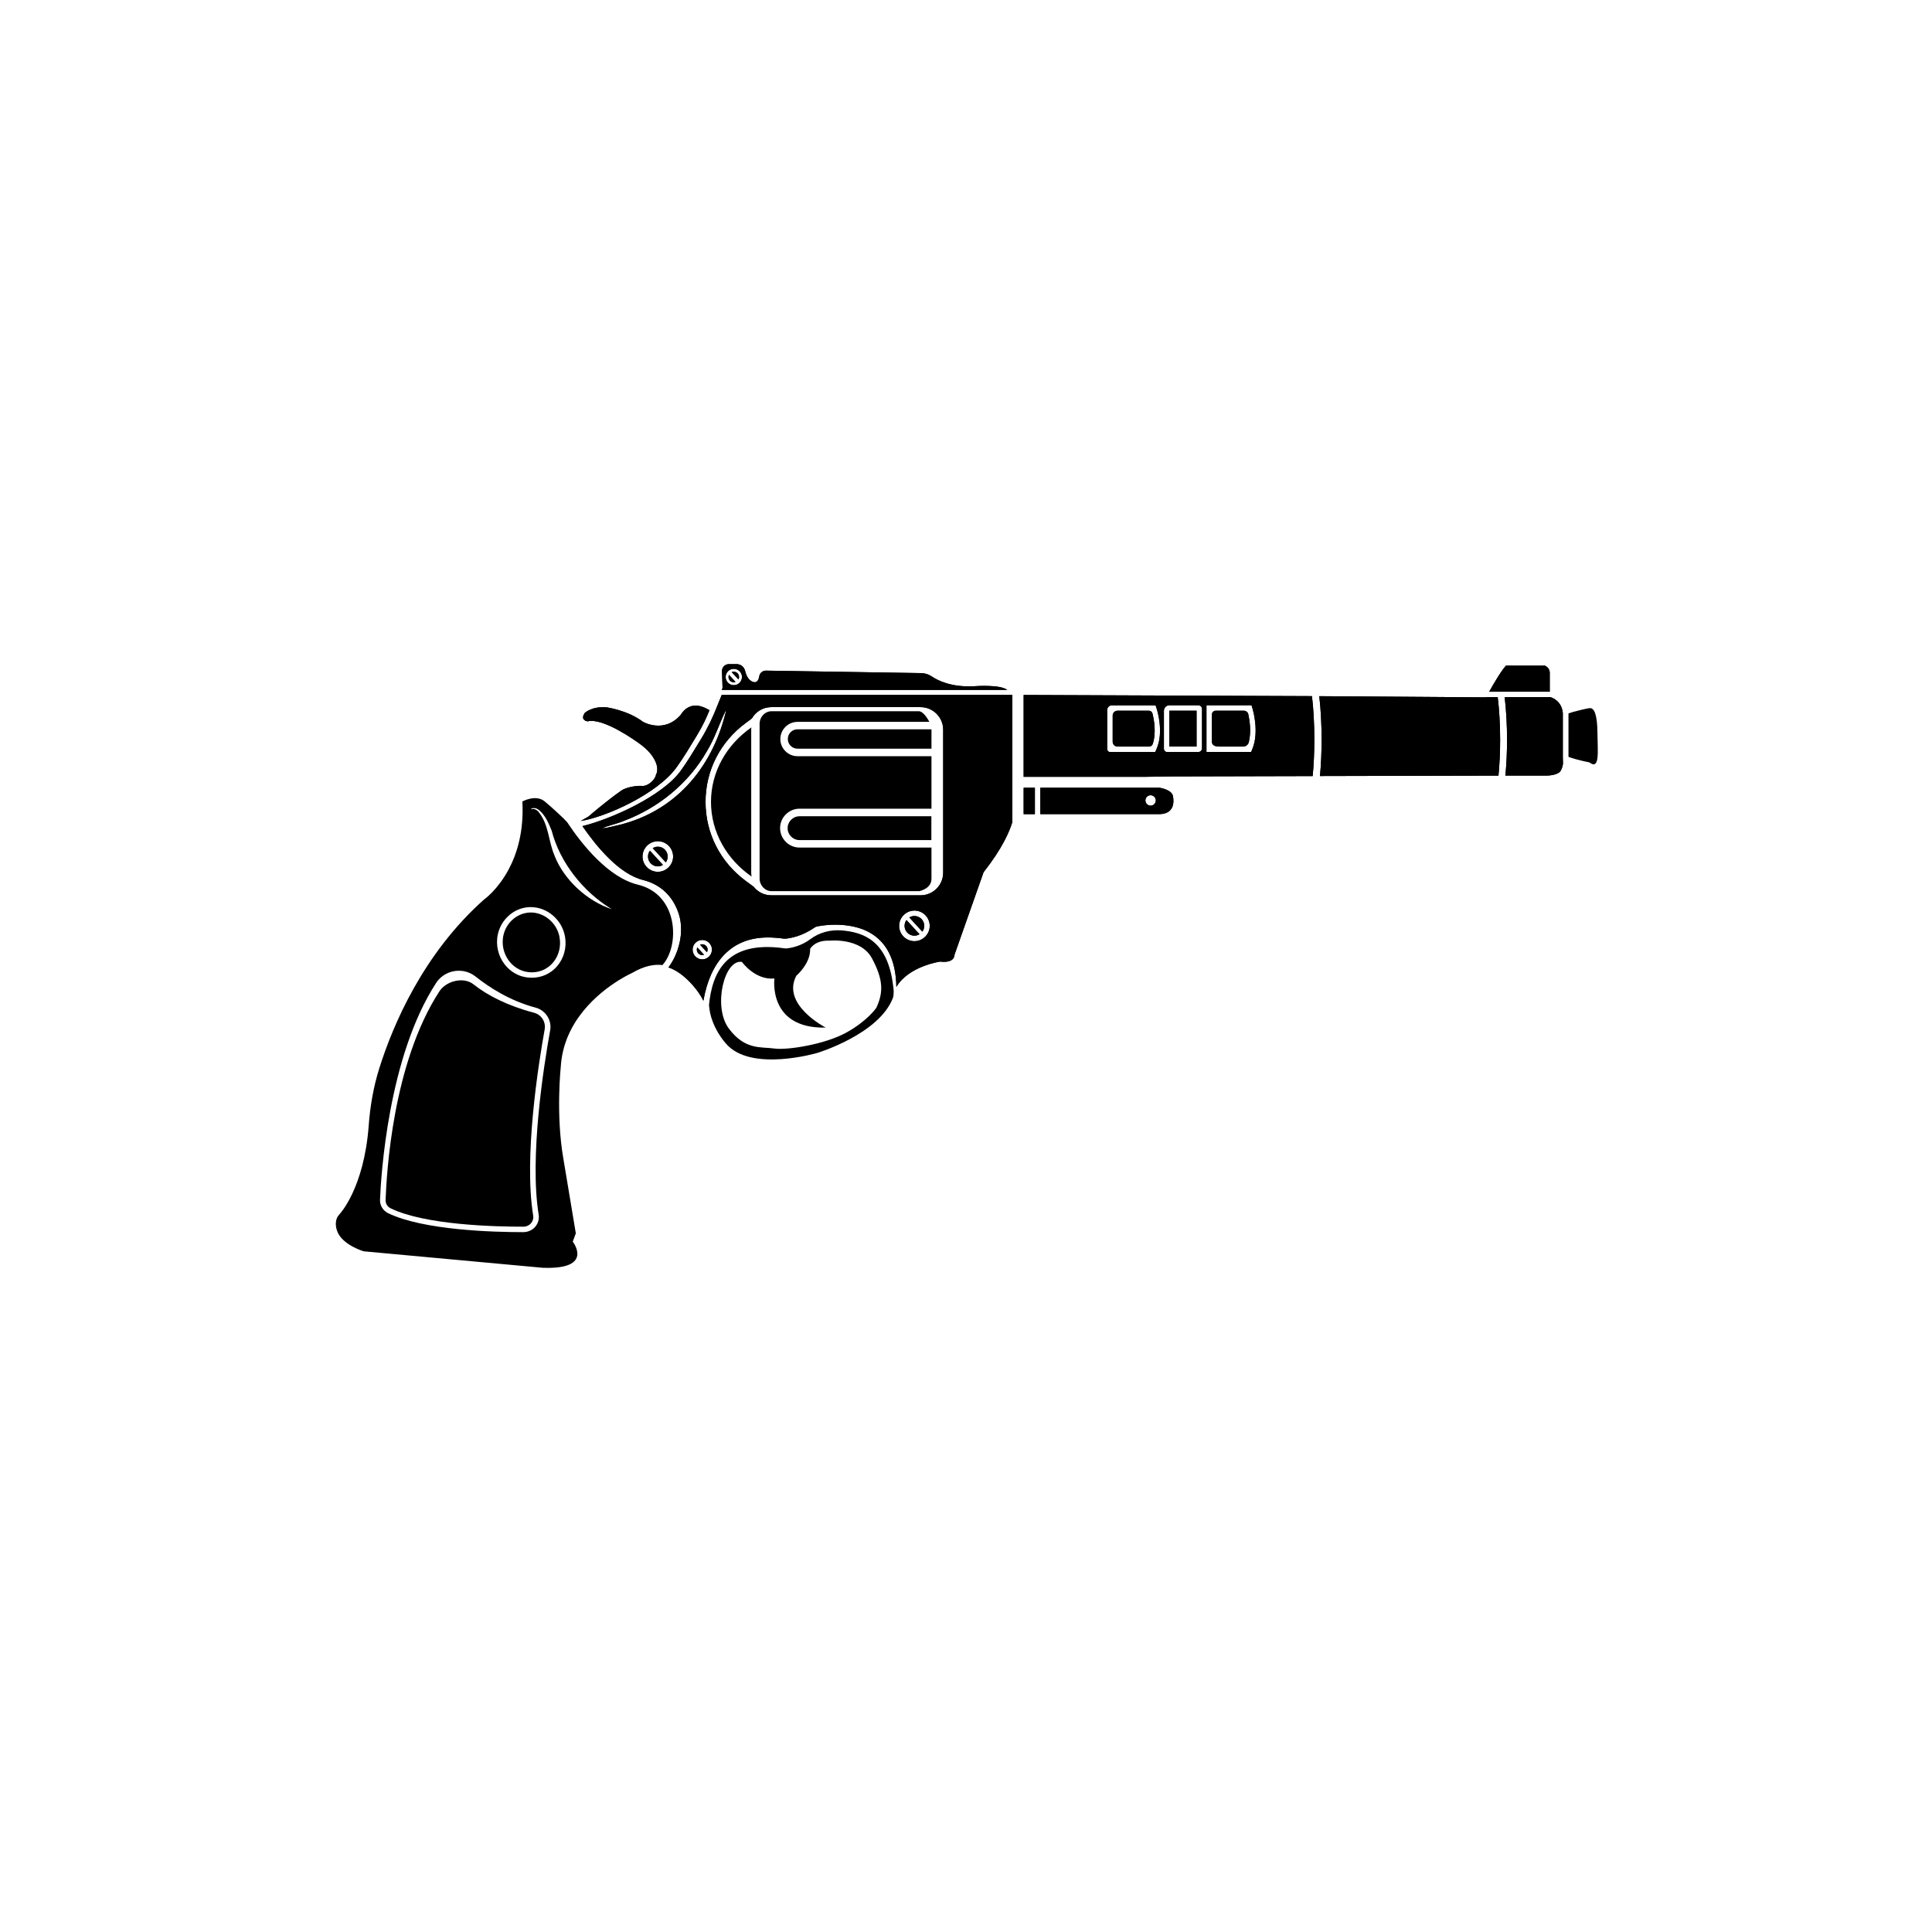 <svg width="512" height="512" viewBox="0 0 512 512" fill="none" xmlns="http://www.w3.org/2000/svg">
<path d="M423.341 194.233C423.301 189.31 422.472 187.558 421.295 187.665C420.332 187.745 417.027 188.628 417.027 188.628C416.479 188.815 416.038 188.949 415.663 189.056V200.573C418.084 201.469 421.188 202.031 421.188 202.031C424.037 204.212 423.381 199.155 423.341 194.246V194.233Z" fill="black"/>
<path d="M414.205 202.098L414.165 200.68V200.546V188.962C413.87 185.872 411.503 184.935 410.874 184.748H398.755C399.156 188.159 399.384 192.038 399.384 196.038C399.384 199.355 399.236 202.539 398.942 205.535C405.122 205.535 409.269 205.522 410.045 205.535C410.045 205.535 413.001 205.509 413.656 204.158C414.312 202.833 414.205 202.111 414.205 202.111V202.098Z" fill="black"/>
<path d="M396.896 184.748H393.86L393.833 184.802L389.258 184.775L349.757 184.494H349.623C350.024 187.972 350.238 191.918 350.238 195.971C350.238 199.356 350.091 202.606 349.81 205.656C363.227 205.616 377.674 205.589 389.071 205.562C391.559 205.562 394.957 205.562 397.11 205.549C397.391 202.7 397.552 199.476 397.552 196.038C397.552 191.865 397.311 187.999 396.91 184.748H396.896Z" fill="black"/>
<path d="M153.896 217.561C160.53 216.571 174.215 210.365 179.258 203.395C181.211 200.707 182.909 197.804 184.622 194.995C186.374 192.119 187.244 190.126 188.019 188.199L187.524 187.945C187.163 187.731 186.815 187.571 186.468 187.437C182.321 185.738 180.448 189.39 180.448 189.39C175.94 194.58 170.362 191.263 170.362 191.263C166.296 188.199 160.744 187.45 160.744 187.45C156.852 187.116 154.966 188.935 154.966 188.935C153.615 190.955 155.741 191.169 155.741 191.169C159.915 190.086 168.944 196.694 168.944 196.694C170.603 197.817 171.713 198.861 172.476 199.837C175.218 203.328 173.84 205.308 173.84 205.308C173.639 206.646 171.713 208.398 170.188 208.278C168.663 208.157 165.935 208.626 164.664 209.508C160.651 212.304 155.942 216.397 155.942 216.397" fill="black"/>
<path d="M296.143 188.348H304.463C304.905 188.348 305.306 188.642 305.413 189.083C305.801 190.608 306.496 194.193 305.466 197.203C305.333 197.604 304.931 197.845 304.517 197.845H296.143C295.447 197.845 294.872 197.27 294.872 196.574V189.618C294.872 188.923 295.447 188.348 296.143 188.348Z" fill="black"/>
<path d="M317.104 188.348H309.894V197.845H317.104V188.348Z" fill="black"/>
<path d="M347.683 184.481L271.275 184.174V205.871H302.67C302.831 205.871 303.018 205.871 303.018 205.871C304.49 205.831 310.014 205.764 310.014 205.764C310.014 205.764 327.926 205.724 347.87 205.67C348.151 202.767 348.312 199.477 348.312 195.972C348.312 191.732 348.084 187.799 347.683 184.481ZM306.523 198.447L306.135 199.303H294.203C293.762 199.303 293.414 198.955 293.414 198.514V188.16C293.414 187.478 293.976 186.916 294.658 186.916H306.242L306.563 187.919C306.643 188.16 308.489 193.992 306.51 198.46L306.523 198.447ZM317.559 199.303H309.332C308.85 199.303 308.449 198.915 308.449 198.42V188.361C308.449 187.558 309.105 186.903 309.907 186.903H317.572C318.107 186.903 318.549 187.344 318.549 187.879V198.3C318.549 198.848 318.107 199.289 317.559 199.289V199.303ZM331.925 198.38L331.564 199.289H319.726V186.903H331.671L331.979 187.933C332.046 188.173 333.718 193.885 331.939 198.38H331.925Z" fill="black"/>
<path d="M322.173 188.348H329.637C330.199 188.348 330.694 188.736 330.814 189.284C331.149 190.796 331.644 193.899 330.948 196.681C330.774 197.364 330.159 197.845 329.463 197.845H323.003C321.732 197.845 321.17 197.283 321.17 196.588V189.351C321.17 188.789 321.625 188.348 322.173 188.348Z" fill="black"/>
<path d="M199.068 193.364C199.068 193.15 199.108 192.962 199.135 192.762C192.634 197.283 188.42 204.44 188.42 212.519C188.42 220.599 192.66 227.782 199.188 232.303C199.121 231.969 199.081 231.634 199.081 231.286V193.364H199.068Z" fill="black"/>
<path d="M191.256 184.174L189.744 187.919C188.968 189.846 187.657 192.775 185.838 195.758L185.116 196.935C183.644 199.37 182.12 201.885 180.407 204.252C175.498 211.048 161.734 217.147 154.35 218.926C158.068 224.331 164.101 231.661 170.442 233.213C175.083 234.363 178.454 237.587 179.926 242.322C181.451 247.218 179.752 252.943 177.143 256.381C181.156 257.652 185.116 262.427 186.4 265.223C188.206 254.843 193.811 248.435 203.482 248.435C204.753 248.435 206.091 248.529 207.482 248.716C207.722 248.756 207.977 248.77 208.217 248.743C209.408 248.663 212.525 248.208 215.896 245.787L216.123 245.626L216.391 245.559C216.471 245.533 218.477 245.051 221.273 245.051C227.012 245.051 237.312 246.777 237.539 261.544C240.776 256.033 249.137 254.829 249.137 254.829C253.109 255.324 252.949 253.01 252.949 253.01L260.654 231.139C265.657 224.799 267.556 220.264 268.279 217.83V184.174H191.242H191.256ZM175.124 230.965C172.274 231.514 169.8 229.039 170.348 226.19C170.656 224.611 171.953 223.314 173.532 223.006C176.381 222.458 178.856 224.933 178.307 227.782C178 229.36 176.702 230.658 175.124 230.965ZM162.63 218.967C161.653 219.127 160.556 219.515 159.633 219.475C161.372 218.699 163.459 218.351 165.265 217.562C174.428 214.138 182.441 207.65 187.31 199.102C189.383 195.731 190.533 191.986 192.259 188.441C192.299 188.374 192.42 188.414 192.379 188.494V188.521C188.687 203.878 178.441 215.689 162.616 218.953L162.63 218.967ZM188.38 252.85C187.938 253.706 187.069 254.241 186.106 254.241C185.691 254.241 185.29 254.147 184.929 253.946C184.327 253.639 183.872 253.104 183.671 252.448C183.457 251.793 183.524 251.097 183.832 250.495C184.273 249.639 185.143 249.104 186.106 249.104C186.507 249.104 186.922 249.198 187.283 249.385C187.885 249.706 188.34 250.228 188.554 250.883C188.768 251.539 188.701 252.234 188.38 252.836V252.85ZM243.131 249.345C240.281 249.893 237.807 247.419 238.355 244.569C238.663 242.991 239.96 241.693 241.539 241.386C244.388 240.837 246.863 243.312 246.314 246.161C246.006 247.74 244.709 249.037 243.131 249.345ZM249.953 231.273C249.953 234.577 247.264 237.266 243.96 237.266H204.392C202.492 237.266 200.807 236.37 199.723 234.992L197.65 233.467C190.868 228.451 186.975 220.826 186.975 212.519C186.975 204.212 190.855 196.614 197.61 191.611L199.255 190.394C200.285 188.602 202.185 187.398 204.392 187.398H243.96C247.264 187.398 249.953 190.086 249.953 193.39V231.3V231.273Z" fill="black"/>
<path d="M410.7 183.303V178.246C410.674 176.895 409.403 176.4 409.403 176.4H399.103C397.792 177.832 395.759 181.323 394.648 183.316H410.7V183.303Z" fill="black"/>
<path d="M214.785 248.862C212.337 250.722 209.649 251.203 208.632 251.324C208.364 251.35 208.097 251.35 207.843 251.31C192.179 249.103 188.701 258.079 187.885 266.413C187.912 266.479 187.912 266.52 187.912 266.52C188.326 272.231 192.379 276.552 192.379 276.552C198.921 284.257 216.578 279.04 216.578 279.04C216.578 279.04 232.937 274.118 236.629 264.46C236.83 263.925 236.763 263.59 236.83 262.961C236.87 262.547 236.736 261.597 236.683 261.196C235.238 249.183 228.724 247.057 223.119 246.575C220.163 246.321 217.153 247.083 214.785 248.862ZM232.162 267.175C232.162 267.175 229.847 270.573 224.296 273.636C218.544 276.82 208.552 278.358 205.154 277.863C201.756 277.368 197.449 278.358 193.142 272.566C188.835 266.76 191.978 254.093 196.62 254.922C196.62 254.922 200.098 259.805 205.234 259.31C205.234 259.31 203.415 272.646 218.825 272.325C218.825 272.325 206.96 266.252 211.04 258.574C211.04 258.574 214.852 255.337 214.692 251.444C214.692 251.444 215.936 249.13 219.748 249.29C219.748 249.29 228.122 248.381 231.105 254.012C234.088 259.644 234.168 262.961 232.188 267.188L232.162 267.175Z" fill="black"/>
<path d="M266.888 182.809C264.935 181.324 258.153 181.859 258.153 181.859C252.214 182.18 248.589 180.388 246.916 179.264C246.087 178.702 245.111 178.394 244.121 178.381L203.054 177.726C202.172 177.699 201.369 178.301 201.222 179.184C201.061 180.16 200.62 181.177 199.416 180.668C198.266 180.174 197.717 178.863 197.45 177.752C197.195 176.722 196.272 176 195.216 176H193.156C192.126 176 191.296 176.856 191.336 177.886L191.484 182.327L191.27 182.835H268.306L266.901 182.822L266.888 182.809ZM194.467 181.578C193.276 181.578 192.3 180.602 192.3 179.411C192.3 178.221 193.276 177.244 194.467 177.244C195.657 177.244 196.634 178.221 196.634 179.411C196.634 180.602 195.657 181.578 194.467 181.578Z" fill="black"/>
<path d="M244.429 246.897C244.75 246.469 244.937 245.934 244.937 245.358C244.937 243.914 243.773 242.75 242.329 242.75C241.834 242.75 241.379 242.897 240.978 243.138L244.429 246.897Z" fill="black"/>
<path d="M240.228 243.82C239.907 244.248 239.72 244.783 239.72 245.359C239.72 246.803 240.883 247.967 242.328 247.967C242.823 247.967 243.278 247.82 243.679 247.579L240.228 243.82Z" fill="black"/>
<path d="M176.436 228.532C176.757 228.103 176.944 227.568 176.944 226.993C176.944 225.549 175.78 224.385 174.335 224.385C173.84 224.385 173.386 224.532 172.984 224.773L176.436 228.532Z" fill="black"/>
<path d="M172.235 225.455C171.914 225.883 171.727 226.418 171.727 226.993C171.727 228.438 172.89 229.602 174.335 229.602C174.83 229.602 175.285 229.455 175.686 229.214L172.235 225.455Z" fill="black"/>
<path d="M310.803 210.806C310.335 209.201 307.299 208.76 307.299 208.76H275.703V215.756H306.884C307.031 215.756 307.192 215.756 307.339 215.756C312.128 215.635 310.803 210.806 310.803 210.806ZM306.148 212.759C305.801 213.442 304.971 213.696 304.289 213.348C303.607 213 303.353 212.171 303.7 211.489C304.048 210.806 304.878 210.552 305.56 210.9C306.242 211.248 306.496 212.077 306.148 212.759Z" fill="black"/>
<path d="M274.258 208.76H271.275V215.756H274.258V208.76Z" fill="black"/>
<path d="M195.684 180.052C195.791 179.852 195.858 179.651 195.858 179.41C195.858 178.635 195.23 178.006 194.454 178.006C194.253 178.006 194.079 178.046 193.905 178.113L195.671 180.039L195.684 180.052Z" fill="black"/>
<path d="M193.196 178.834C193.116 179.008 193.062 179.195 193.062 179.409C193.062 180.185 193.691 180.814 194.467 180.814C194.628 180.814 194.775 180.774 194.922 180.72L193.196 178.847V178.834Z" fill="black"/>
<path d="M187.338 252.34C187.445 252.14 187.525 251.912 187.525 251.672C187.525 250.882 186.883 250.24 186.094 250.24C185.893 250.24 185.692 250.294 185.519 250.361L187.338 252.34Z" fill="black"/>
<path d="M184.796 251.082C184.716 251.256 184.662 251.457 184.662 251.671C184.662 252.46 185.304 253.102 186.093 253.102C186.254 253.102 186.414 253.062 186.562 253.008L184.796 251.082Z" fill="black"/>
<path d="M414.205 202.098L414.165 200.68V200.546V188.962C413.87 185.872 411.503 184.935 410.874 184.748H398.755C399.156 188.159 399.384 192.038 399.384 196.038C399.384 199.355 399.236 202.539 398.942 205.535C405.122 205.535 409.269 205.522 410.045 205.535C410.045 205.535 413.001 205.509 413.656 204.158C414.312 202.833 414.205 202.111 414.205 202.111V202.098Z" fill="black"/>
<path d="M396.896 184.748H393.86L393.833 184.802L389.258 184.775L349.757 184.494H349.623C350.024 187.972 350.238 191.918 350.238 195.971C350.238 199.356 350.091 202.606 349.81 205.656C363.227 205.616 377.674 205.589 389.071 205.562C391.559 205.562 394.957 205.562 397.11 205.549C397.391 202.7 397.552 199.476 397.552 196.038C397.552 191.865 397.311 187.999 396.91 184.748H396.896Z" fill="black"/>
<path d="M153.896 217.561C160.53 216.571 174.215 210.365 179.258 203.395C181.211 200.707 182.909 197.804 184.622 194.995C186.374 192.119 187.244 190.126 188.019 188.199L187.524 187.945C187.163 187.731 186.815 187.571 186.468 187.437C182.321 185.738 180.448 189.39 180.448 189.39C175.94 194.58 170.362 191.263 170.362 191.263C166.296 188.199 160.744 187.45 160.744 187.45C156.852 187.116 154.966 188.935 154.966 188.935C153.615 190.955 155.741 191.169 155.741 191.169C159.915 190.086 168.944 196.694 168.944 196.694C170.603 197.817 171.713 198.861 172.476 199.837C175.218 203.328 173.84 205.308 173.84 205.308C173.639 206.646 171.713 208.398 170.188 208.278C168.663 208.157 165.935 208.626 164.664 209.508C160.651 212.304 155.942 216.397 155.942 216.397" fill="black"/>
<path d="M296.143 188.348H304.463C304.905 188.348 305.306 188.642 305.413 189.083C305.801 190.608 306.496 194.193 305.466 197.203C305.333 197.604 304.931 197.845 304.517 197.845H296.143C295.447 197.845 294.872 197.27 294.872 196.574V189.618C294.872 188.923 295.447 188.348 296.143 188.348Z" fill="black"/>
<path d="M317.104 188.348H309.894V197.845H317.104V188.348Z" fill="black"/>
<path d="M347.683 184.481L271.275 184.174V205.871H302.67C302.831 205.871 303.018 205.871 303.018 205.871C304.49 205.831 310.014 205.764 310.014 205.764C310.014 205.764 327.926 205.724 347.87 205.67C348.151 202.767 348.312 199.477 348.312 195.972C348.312 191.732 348.084 187.799 347.683 184.481ZM306.523 198.447L306.135 199.303H294.203C293.762 199.303 293.414 198.955 293.414 198.514V188.16C293.414 187.478 293.976 186.916 294.658 186.916H306.242L306.563 187.919C306.643 188.16 308.489 193.992 306.51 198.46L306.523 198.447ZM317.559 199.303H309.332C308.85 199.303 308.449 198.915 308.449 198.42V188.361C308.449 187.558 309.105 186.903 309.907 186.903H317.572C318.107 186.903 318.549 187.344 318.549 187.879V198.3C318.549 198.848 318.107 199.289 317.559 199.289V199.303ZM331.925 198.38L331.564 199.289H319.726V186.903H331.671L331.979 187.933C332.046 188.173 333.718 193.885 331.939 198.38H331.925Z" fill="black"/>
<path d="M322.173 188.348H329.637C330.199 188.348 330.694 188.736 330.814 189.284C331.149 190.796 331.644 193.899 330.948 196.681C330.774 197.364 330.159 197.845 329.463 197.845H323.003C321.732 197.845 321.17 197.283 321.17 196.588V189.351C321.17 188.789 321.625 188.348 322.173 188.348Z" fill="black"/>
<path d="M216.404 245.559C216.484 245.533 218.491 245.051 221.286 245.051C227.025 245.051 237.325 246.777 237.552 261.544C240.79 256.033 249.15 254.829 249.15 254.829C253.123 255.324 252.962 253.01 252.962 253.01L260.667 231.139C265.67 224.799 267.57 220.264 268.292 217.83V184.174H191.256L189.744 187.919C188.968 189.846 187.657 192.775 185.838 195.758L185.116 196.935C183.644 199.37 182.12 201.885 180.407 204.252C175.498 211.048 161.734 217.147 154.35 218.926C158.068 224.331 164.101 231.661 170.442 233.213C175.083 234.363 178.454 237.587 179.926 242.322C181.451 247.218 179.752 252.943 177.143 256.381C181.156 257.652 185.116 262.427 186.4 265.223C188.206 254.843 193.811 248.435 203.482 248.435C204.753 248.435 206.091 248.529 207.482 248.716C207.722 248.756 207.977 248.77 208.217 248.743C209.408 248.663 212.444 247.981 215.896 245.787L216.391 245.559H216.404ZM175.124 230.965C172.274 231.514 169.8 229.039 170.348 226.19C170.656 224.611 171.953 223.314 173.532 223.006C176.381 222.458 178.856 224.933 178.307 227.782C178 229.36 176.702 230.658 175.124 230.965ZM162.63 218.967C161.653 219.127 160.556 219.515 159.633 219.475C161.372 218.699 163.459 218.351 165.265 217.562C174.428 214.138 182.441 207.65 187.31 199.102C189.383 195.731 190.533 191.986 192.259 188.441C192.299 188.374 192.42 188.414 192.379 188.494V188.521C188.687 203.878 178.441 215.689 162.616 218.953L162.63 218.967ZM188.38 252.85C187.938 253.706 187.069 254.241 186.106 254.241C185.691 254.241 185.29 254.147 184.929 253.946C184.327 253.639 183.872 253.104 183.671 252.448C183.457 251.793 183.524 251.097 183.832 250.495C184.273 249.639 185.143 249.104 186.106 249.104C186.507 249.104 186.922 249.198 187.283 249.385C187.885 249.706 188.34 250.228 188.554 250.883C188.768 251.539 188.701 252.234 188.38 252.836V252.85ZM243.131 249.345C240.281 249.893 237.807 247.419 238.355 244.569C238.663 242.991 239.96 241.693 241.539 241.386C244.388 240.837 246.863 243.312 246.314 246.161C246.006 247.74 244.709 249.037 243.131 249.345ZM249.953 231.273C249.953 234.577 247.264 237.266 243.96 237.266H204.392C202.492 237.266 200.807 236.37 199.723 234.992L197.65 233.467C190.868 228.451 186.975 220.826 186.975 212.519C186.975 204.212 190.855 196.614 197.61 191.611L199.255 190.394C200.285 188.602 202.185 187.398 204.392 187.398H243.96C247.264 187.398 249.953 190.086 249.953 193.39V231.3V231.273Z" fill="black"/>
<path d="M410.7 183.303V178.246C410.674 176.895 409.403 176.4 409.403 176.4H399.103C397.792 177.832 395.759 181.323 394.648 183.316H410.7V183.303Z" fill="black"/>
<path d="M266.888 182.809C264.935 181.324 258.153 181.859 258.153 181.859C252.214 182.18 248.589 180.388 246.916 179.264C246.087 178.702 245.111 178.394 244.121 178.381L203.054 177.726C202.172 177.699 201.369 178.301 201.222 179.184C201.061 180.16 200.62 181.177 199.416 180.668C198.266 180.174 197.717 178.863 197.45 177.752C197.195 176.722 196.272 176 195.216 176H193.156C192.126 176 191.296 176.856 191.336 177.886L191.484 182.327L191.27 182.835H268.306L266.901 182.822L266.888 182.809ZM194.467 181.578C193.276 181.578 192.3 180.602 192.3 179.411C192.3 178.221 193.276 177.244 194.467 177.244C195.657 177.244 196.634 178.221 196.634 179.411C196.634 180.602 195.657 181.578 194.467 181.578Z" fill="black"/>
<path d="M244.429 246.897C244.75 246.469 244.937 245.934 244.937 245.358C244.937 243.914 243.773 242.75 242.329 242.75C241.834 242.75 241.379 242.897 240.978 243.138L244.429 246.897Z" fill="black"/>
<path d="M240.228 243.82C239.907 244.248 239.72 244.783 239.72 245.359C239.72 246.803 240.883 247.967 242.328 247.967C242.823 247.967 243.278 247.82 243.679 247.579L240.228 243.82Z" fill="black"/>
<path d="M176.436 228.532C176.757 228.103 176.944 227.568 176.944 226.993C176.944 225.549 175.78 224.385 174.335 224.385C173.84 224.385 173.386 224.532 172.984 224.773L176.436 228.532Z" fill="black"/>
<path d="M172.235 225.455C171.914 225.883 171.727 226.418 171.727 226.993C171.727 228.438 172.89 229.602 174.335 229.602C174.83 229.602 175.285 229.455 175.686 229.214L172.235 225.455Z" fill="black"/>
<path d="M310.803 210.806C310.335 209.201 307.299 208.76 307.299 208.76H275.703V215.756H306.884C307.031 215.756 307.192 215.756 307.339 215.756C312.128 215.635 310.803 210.806 310.803 210.806ZM306.148 212.759C305.801 213.442 304.971 213.696 304.289 213.348C303.607 213 303.353 212.171 303.7 211.489C304.048 210.806 304.878 210.552 305.56 210.9C306.242 211.248 306.496 212.077 306.148 212.759Z" fill="black"/>
<path d="M274.258 208.76H271.275V215.756H274.258V208.76Z" fill="black"/>
<path d="M195.684 180.052C195.791 179.852 195.858 179.651 195.858 179.41C195.858 178.635 195.23 178.006 194.454 178.006C194.253 178.006 194.079 178.046 193.905 178.113L195.671 180.039L195.684 180.052Z" fill="black"/>
<path d="M193.196 178.834C193.116 179.008 193.062 179.195 193.062 179.409C193.062 180.185 193.691 180.814 194.467 180.814C194.628 180.814 194.775 180.774 194.922 180.72L193.196 178.847V178.834Z" fill="black"/>
<path d="M187.338 252.34C187.445 252.14 187.525 251.912 187.525 251.672C187.525 250.882 186.883 250.24 186.094 250.24C185.893 250.24 185.692 250.294 185.519 250.361L187.338 252.34Z" fill="black"/>
<path d="M184.796 251.082C184.716 251.256 184.662 251.457 184.662 251.671C184.662 252.46 185.304 253.102 186.093 253.102C186.254 253.102 186.414 253.062 186.562 253.008L184.796 251.082Z" fill="black"/>
<path d="M211.348 193.283H246.849V198.406H211.348C209.93 198.406 208.779 197.256 208.779 195.838C208.779 194.42 209.93 193.27 211.348 193.27V193.283Z" fill="black"/>
<path d="M211.883 224.611C209.047 224.611 206.733 222.297 206.733 219.461C206.733 216.625 209.047 214.311 211.883 214.311H246.849V201.523V200.399H211.348C208.833 200.399 206.8 198.352 206.8 195.851C206.8 193.35 208.846 191.303 211.348 191.303H246.301C245.726 190.286 244.763 188.721 243.652 188.48H204.499C202.733 188.48 201.302 189.979 201.302 191.838V232.811C201.302 234.657 202.733 236.168 204.499 236.168H243.652C245.512 235.673 246.849 234.67 246.849 232.811V224.611H211.883Z" fill="black"/>
<path d="M211.882 216.305H246.822V222.632H211.882C210.144 222.632 208.726 221.214 208.726 219.475C208.726 217.736 210.144 216.318 211.882 216.318V216.305Z" fill="black"/>
<path d="M148.291 248.45C149.12 253.198 145.816 257.679 140.934 257.679C136.185 257.679 132.827 253.412 133.255 248.864C133.617 244.945 136.747 242.002 140.359 241.828C143.97 241.654 147.595 244.396 148.304 248.45H148.291Z" fill="black"/>
<path d="M125.484 260.861C129.109 263.751 134.46 266.533 141.536 268.393C143.502 268.914 144.693 270.84 144.345 272.793C142.686 282.01 138.78 306.596 141.295 322.127C141.549 323.678 140.345 325.083 138.727 325.083C131.316 325.096 112.682 324.668 103.519 320.214C102.663 319.799 102.155 318.943 102.182 318.02C102.463 311.064 103.988 281.876 116.441 262.721C118.247 259.938 122.862 258.775 125.484 260.861Z" fill="black"/>
<path d="M169.038 234.442C161.266 232.583 154.216 223.821 150.297 217.882C149.869 217.467 149.454 216.999 149.454 216.999C149.454 216.999 146.739 214.364 144.371 212.397C142.003 210.418 138.432 212.397 138.432 212.397C138.873 220.357 137 226.323 134.74 230.509C131.824 235.927 128.266 238.388 128.266 238.388C112.066 252.822 104.107 271.696 100.509 283.133C98.971 288.042 98.088 293.152 97.713 298.276C96.469 315.01 89.968 321.792 89.968 321.792L89.607 322.233C88.764 323.397 88.858 325.256 89.527 326.661L89.607 326.835C91.306 330.139 96.389 331.61 96.389 331.61L143.782 335.971C157.627 336.52 151.782 329.042 151.782 329.042L152.598 326.848L149.294 307.037C147.26 295.36 148.611 282.705 148.611 282.705C149.334 270.613 158.604 263.135 163.914 259.818C166.081 258.467 167.593 257.798 167.593 257.798C170.683 255.992 173.318 255.484 175.552 255.751C180.154 250.748 179.913 237.051 169.024 234.442H169.038ZM145.802 273.034C144.063 282.652 140.291 306.69 142.752 321.899C142.94 323.063 142.605 324.24 141.816 325.136C141.04 326.019 139.917 326.514 138.726 326.527H138.392C130.82 326.527 112.2 326.032 102.863 321.511C101.499 320.842 100.656 319.464 100.71 317.979C100.95 311.826 102.823 280.11 115.571 260.5C117.15 258.079 120.052 256.821 123.049 257.397C124.172 257.611 125.216 258.146 126.112 258.855C129.563 261.597 135.101 265.222 141.923 267.028C144.585 267.723 146.284 270.372 145.802 273.061V273.034ZM147.608 256.099C145.909 258.039 143.542 259.109 140.92 259.109C138.298 259.109 136.064 258.092 134.325 256.26C132.439 254.253 131.503 251.497 131.757 248.728C132.185 244.194 135.837 240.609 140.264 240.395C140.398 240.395 140.532 240.395 140.666 240.395C145.053 240.395 148.959 243.766 149.735 248.22C150.23 251.096 149.454 253.972 147.595 256.099H147.608ZM147.02 226.884C145.241 222.885 145.535 218.497 142.605 215.019C142.15 214.578 141.535 214.217 140.826 214.444L140.759 214.31C141.468 213.949 142.311 214.23 142.873 214.685C144.545 216.116 145.414 218.19 146.204 220.156C148.371 228.516 154.484 236.288 161.961 240.836L162.068 240.93C155.367 238.656 149.468 233.064 147.006 226.884H147.02Z" fill="black"/>
</svg>
